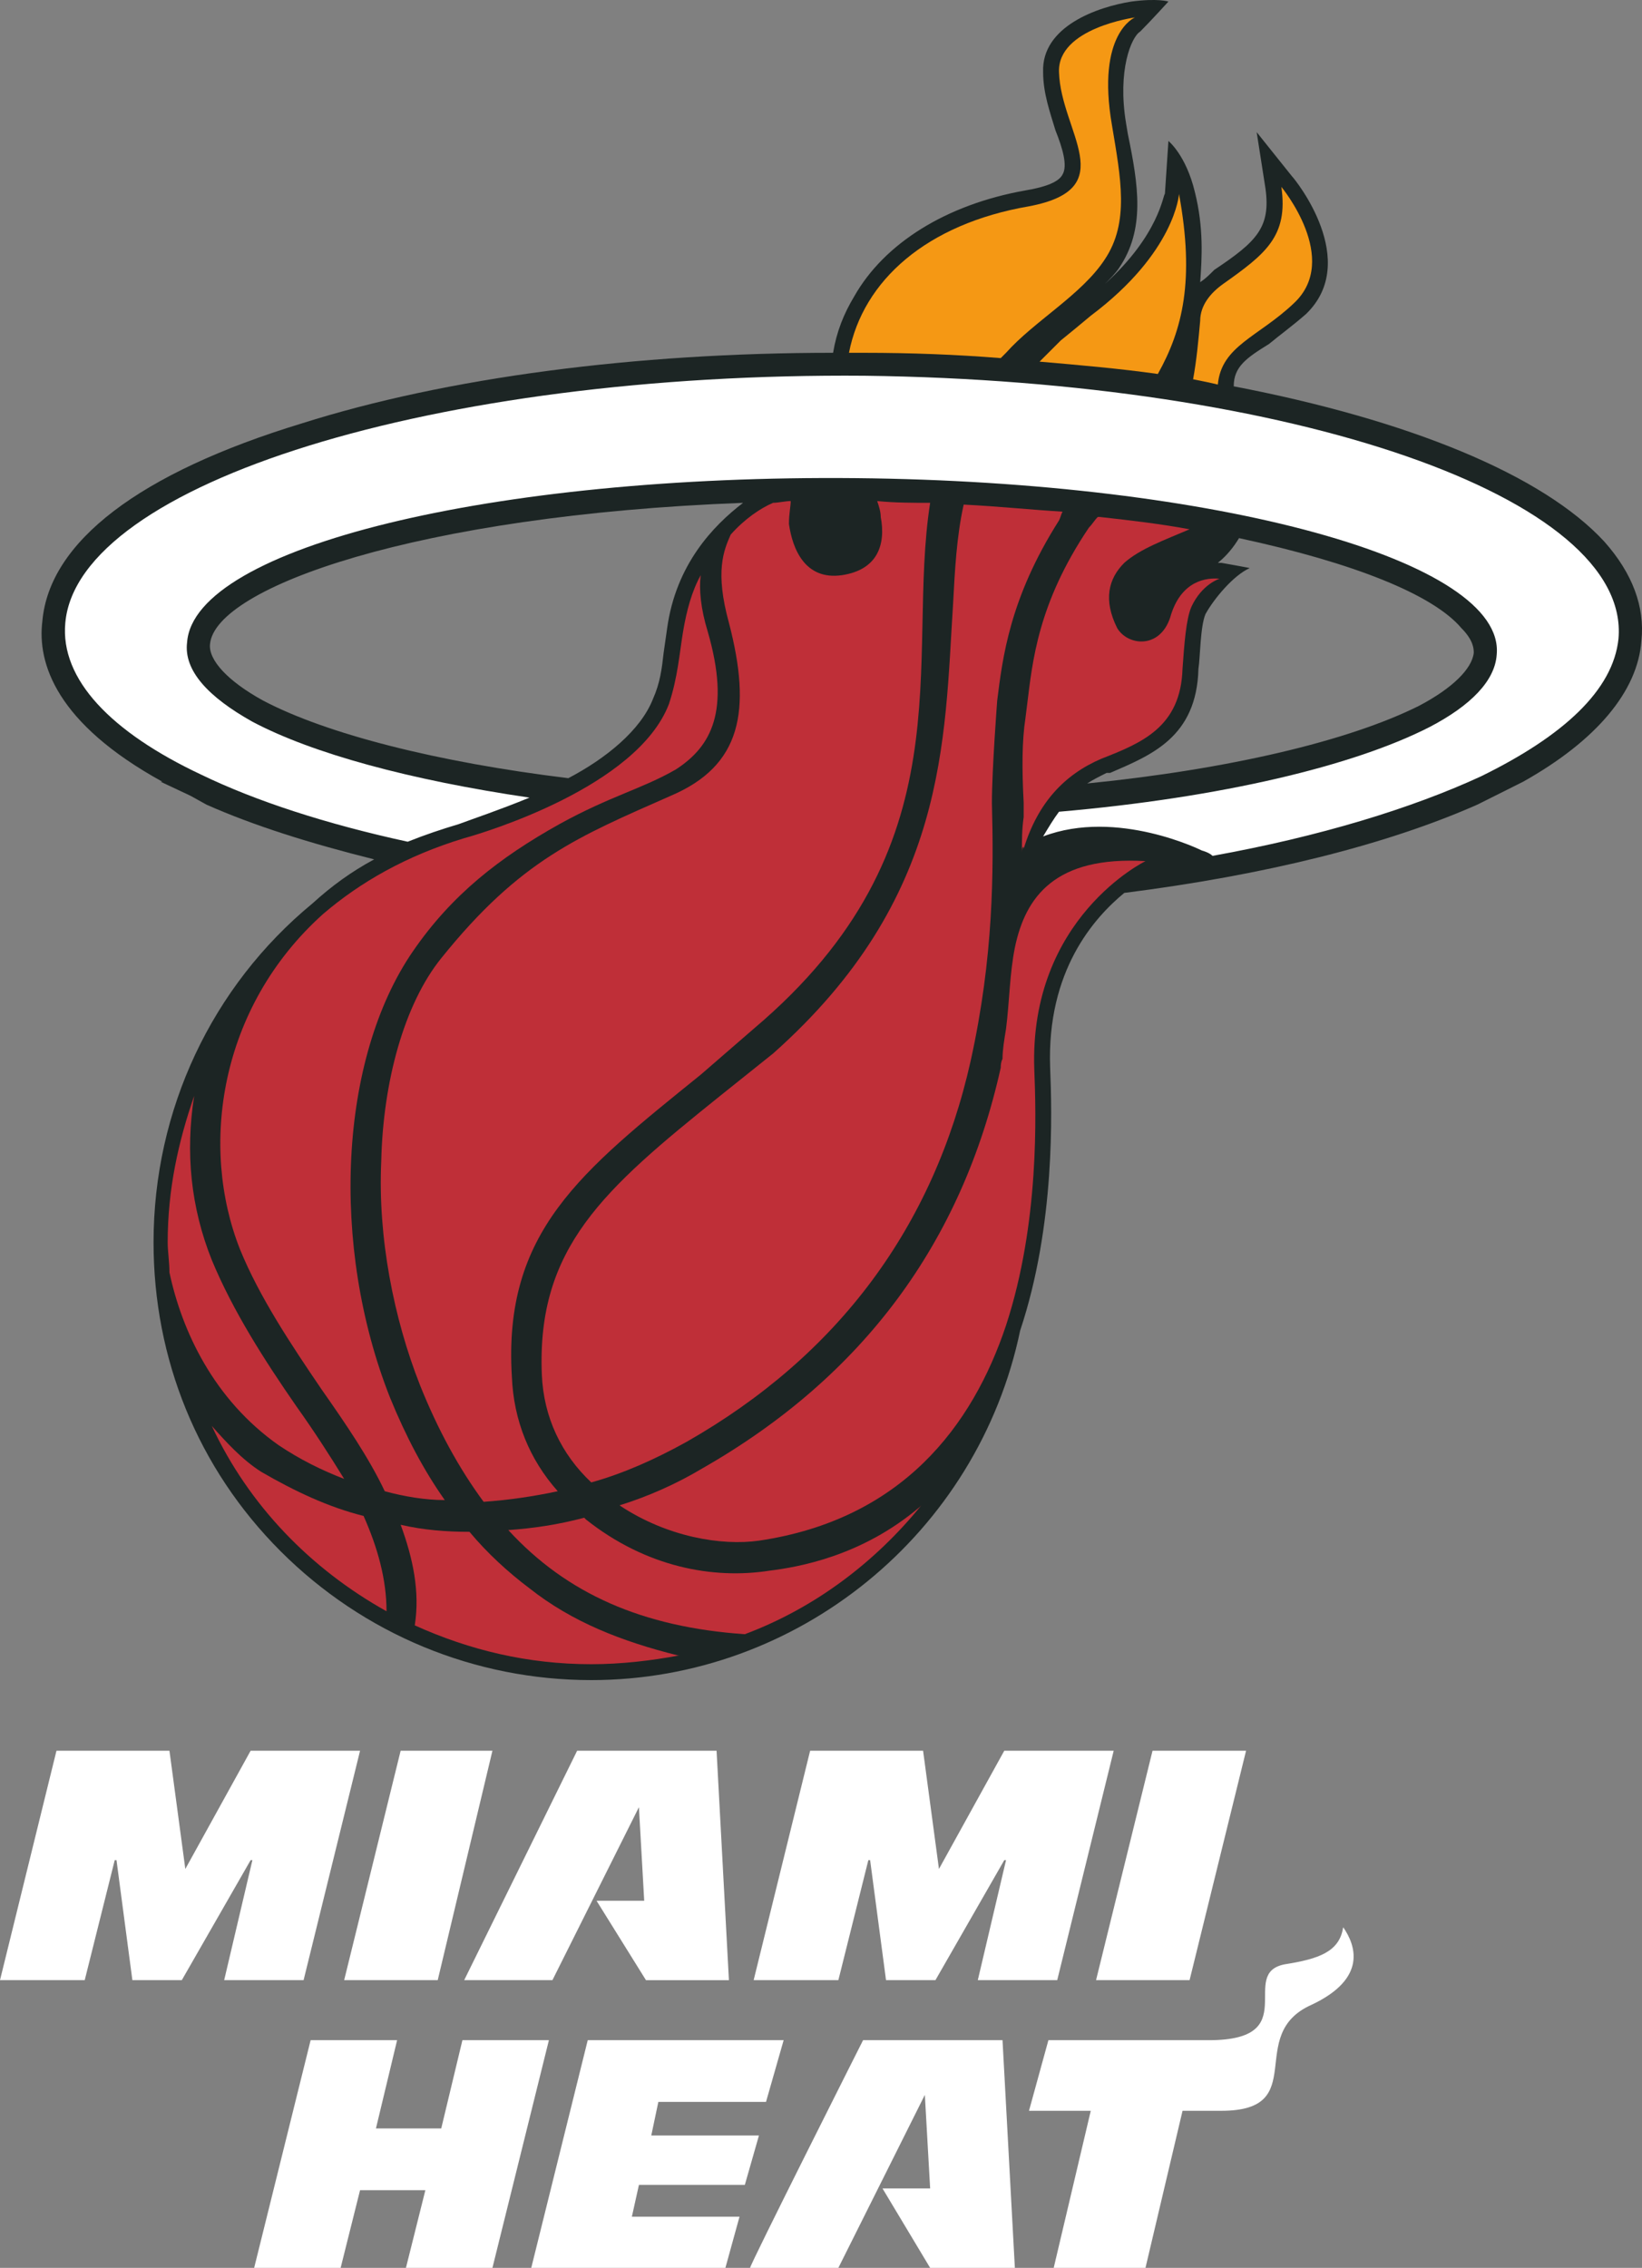 <?xml version="1.0" encoding="utf-8"?>
<!-- Generator: Adobe Illustrator 16.0.4, SVG Export Plug-In . SVG Version: 6.00 Build 0)  -->
<!DOCTYPE svg PUBLIC "-//W3C//DTD SVG 1.1//EN" "http://www.w3.org/Graphics/SVG/1.1/DTD/svg11.dtd">
<svg version="1.1"
	 id="svg3202" xmlns:sodipodi="http://sodipodi.sourceforge.net/DTD/sodipodi-0.dtd" xmlns:svg="http://www.w3.org/2000/svg" xmlns:dc="http://purl.org/dc/elements/1.1/" xmlns:cc="http://creativecommons.org/ns#" xmlns:rdf="http://www.w3.org/1999/02/22-rdf-syntax-ns#" xmlns:inkscape="http://www.inkscape.org/namespaces/inkscape" inkscape:version="0.48.1 r9760" sodipodi:docname="New document 5"
	 xmlns="http://www.w3.org/2000/svg" xmlns:xlink="http://www.w3.org/1999/xlink" x="0px" y="0px" viewBox="0 0 148.801 205.512" enable-background="new 0 0 148.801 205.512" xml:space="preserve">
<rect x="0" y="0" width="148.801" height="205.512" fill="#808080" stroke="none"/>
<sodipodi:namedview  showgrid="false" fit-margin-left="0" inkscape:zoom="0.35" inkscape:cy="-134.38702" bordercolor="#666666" pagecolor="#ffffff" inkscape:cx="215.11503" fit-margin-top="0" borderopacity="1.0" id="base" inkscape:window-maximized="1" inkscape:current-layer="layer1" fit-margin-bottom="0" fit-margin-right="0" inkscape:window-y="25" inkscape:window-x="0" inkscape:pageopacity="0.0" inkscape:window-width="1280" inkscape:pageshadow="2" inkscape:window-height="949" inkscape:document-units="px">
	</sodipodi:namedview>
<g>
	<path id="path3095" inkscape:connector-curvature="0" fill="#1C2524" d="M145.391,49.085c-5.599-6.078-17.753-11.036-33.588-14.076
		c0-1.759,1.119-2.559,3.199-3.838c0.96-0.801,2.079-1.601,3.359-2.72c4.958-4.797-0.96-12.156-1.28-12.476l-3.199-3.999
		l0.799,5.118c0.48,3.52-0.799,4.799-4.637,7.358c-0.479,0.48-0.799,0.8-1.28,1.12c0.161-2.24,0.321-4.958-0.48-8.158
		c-0.799-3.358-2.399-4.639-2.399-4.639l-0.32,4.799c-0.16,0-0.479,3.679-5.438,8.158c0.48-0.479,0.959-0.96,1.279-1.44
		c2.4-3.518,1.759-7.517,0.8-12.154l-0.159-0.961c-0.801-4.798,0.48-7.837,1.279-8.316c0.96-0.959,2.559-2.719,2.559-2.719
		s-0.958-0.321-3.357,0c-3.04,0.48-8.159,2.239-7.999,6.398c0,1.919,0.64,3.678,1.12,5.277c0.639,1.601,1.119,3.2,0.639,3.999
		c-0.319,0.64-1.439,1.12-3.357,1.439c-7.198,1.28-12.795,4.798-15.516,9.597c-0.959,1.599-1.599,3.199-1.919,5.118
		c-17.914,0-35.028,2.239-48.143,6.398C12.635,42.848,4.479,49.085,3.839,56.283c-0.479,3.839,1.279,9.276,10.876,14.555h-0.161
		l2.72,1.28l0,0l1.439,0.8c4.319,1.918,9.437,3.518,15.195,4.957c-2.079,1.121-3.839,2.4-5.598,3.999
		c-9.118,7.517-14.395,18.713-14.395,30.709c0,10.556,3.998,20.474,11.516,27.991c7.517,7.516,17.593,11.675,28.149,11.675
		c18.713,0,35.028-13.275,38.867-31.669c3.199-9.596,2.879-19.832,2.719-23.831c-0.32-8.798,3.999-13.595,6.718-15.835
		c12.636-1.599,23.671-4.319,31.99-7.997l1.279-0.64l0,0l2.88-1.441c6.558-3.678,10.395-8.156,10.715-12.795
		C149.068,55.003,147.949,51.964,145.391,49.085L145.391,49.085z M132.435,56.922c1.12,1.12,1.12,1.919,1.12,2.239
		c-0.16,1.44-1.92,3.2-4.958,4.799c-6.397,3.199-17.273,5.758-30.07,7.037c0.48-0.32,1.12-0.64,1.76-0.959h0.32
		c3.679-1.599,7.837-3.198,7.998-9.436c0.159-0.959,0.159-3.839,0.64-4.958c0.799-1.439,2.559-3.519,3.998-4.159
		c0.16,0-2.559-0.48-2.559-0.48c-0.16,0-0.32,0-0.32,0c0.8-0.64,1.44-1.439,1.919-2.24
		C122.679,51.004,129.875,53.883,132.435,56.922L132.435,56.922z M19.033,58.362c0.479-5.119,18.714-11.676,48.305-12.795
		c-2.72,2.08-6.08,5.598-6.879,11.356l-0.32,2.239c-0.16,1.44-0.32,2.72-0.959,4.159c-1.12,2.879-4.319,5.438-7.677,7.197
		C39.667,69.078,29.59,66.52,23.832,63.48C20.633,61.721,18.873,59.801,19.033,58.362z"/>
	<path id="path3097" inkscape:connector-curvature="0" fill="#F59814" d="M110.362,34.85c0.32-3.518,3.68-4.317,6.877-7.357
		c4.319-3.999-1.119-10.557-1.119-10.557c0.639,4.479-1.441,6.078-5.279,8.797c-1.119,0.8-2.08,1.919-2.08,3.358
		c-0.159,1.76-0.319,3.519-0.64,5.278C108.923,34.53,109.724,34.69,110.362,34.85z"/>
	<path id="path3099" inkscape:connector-curvature="0" fill="#F59814" d="M98.846,28.612c-0.959,0.8-1.919,1.599-2.719,2.24
		c-0.64,0.64-1.28,1.279-1.92,1.919c3.68,0.32,7.358,0.64,10.718,1.119c2.239-3.999,3.357-8.477,1.919-16.314
		C106.844,17.576,106.523,22.854,98.846,28.612L98.846,28.612z"/>
	<path id="path3101" inkscape:connector-curvature="0" fill="#F59814" d="M78.373,31.971c4.16,0,8.318,0.16,12.316,0.48
		c0.161-0.16,0.321-0.32,0.48-0.48c2.56-2.879,6.879-5.278,8.958-8.478c2.239-3.358,1.439-7.357,0.639-12.156
		c-1.438-8.317,2.082-9.756,2.082-9.756s-7.039,0.959-6.879,4.958c0.16,5.437,5.757,10.555-2.719,12.156
		c-9.277,1.599-15.036,6.717-16.315,13.275C77.414,31.971,77.893,31.971,78.373,31.971L78.373,31.971z"/>
	<path id="path3103" inkscape:connector-curvature="0" fill="#FFFFFF" d="M39.667,179.44l4.958-20.792h-8.318l-5.119,20.792H39.667z
		"/>
	<path id="path3105" inkscape:connector-curvature="0" fill="#FFFFFF" d="M57.9,163.766l0.479,8.479h-4.319l4.479,7.196h7.517
		l-1.119-20.792H52.302L42.065,179.44h7.997L57.9,163.766L57.9,163.766z"/>
	<path id="path3107" inkscape:connector-curvature="0" fill="#FFFFFF" d="M38.547,198.474l-1.76,7.038h7.838l5.118-20.633h-7.838
		l-1.919,7.997h-5.917l1.918-7.997H28.15l-5.118,20.633h7.837l1.76-7.038H38.547L38.547,198.474z"/>
	<path id="path3109" inkscape:connector-curvature="0" fill="#FFFFFF" d="M57.261,200.873l0.64-2.879h9.597l1.279-4.479H59.02
		l0.64-3.04h9.757l1.599-5.597H53.262l-5.119,20.633h17.594l1.28-4.639H57.261L57.261,200.873z"/>
	<path id="path3111" inkscape:connector-curvature="0" fill="#FFFFFF" d="M107.802,179.44l5.119-20.792h-8.476l-5.119,20.792
		H107.802z"/>
	<path id="path3113" inkscape:connector-curvature="0" fill="#FFFFFF" d="M121.719,174.642c1.12,1.6,2.238,4.639-2.88,7.038
		c-6.077,2.719,0,9.598-8.156,9.598h-3.519l-3.359,14.235h-8.317l3.359-14.235h-5.598l1.759-6.398h14.556
		c8.636,0,2.558-6.077,6.877-6.878C119.479,177.521,121.398,176.88,121.719,174.642z"/>
	<path id="path3115" inkscape:connector-curvature="0" fill="#FFFFFF" d="M16.794,169.364l-1.439-10.716H5.118L0,179.44h7.677
		l2.72-10.876h0.16l1.439,10.876h4.479l6.238-10.876h0.16l-2.558,10.876h7.197l5.118-20.792h-9.917L16.794,169.364L16.794,169.364z"
		/>
	<path id="path3117" inkscape:connector-curvature="0" fill="#FFFFFF" d="M85.09,169.364l-1.439-10.716H73.416l-5.119,20.792h7.677
		l2.718-10.876h0.16l1.441,10.876h4.478l6.239-10.876h0.159L88.61,179.44h7.197l5.118-20.792H91.01L85.09,169.364L85.09,169.364z"/>
	<path id="path3119" inkscape:connector-curvature="0" fill="#FFFFFF" d="M83.811,189.838l0.48,8.477h-4.317l4.317,7.197h7.678
		l-1.119-20.633c0,0-12.796,0-12.637,0c0,0-10.396,20.633-10.236,20.633h7.997L83.811,189.838L83.811,189.838z"/>
	<path id="path3121" inkscape:connector-curvature="0" fill="#BF2F38" d="M15.355,115.303c1.119,5.278,3.998,11.517,9.916,15.674
		c1.92,1.28,3.839,2.24,5.918,3.039c-1.279-2.079-2.718-4.319-4.317-6.558c-2.88-4.159-5.758-8.638-7.678-13.275
		c-1.919-4.799-2.399-9.757-1.599-14.875c-1.439,4.159-2.399,8.478-2.399,13.275C15.195,113.383,15.355,114.343,15.355,115.303
		L15.355,115.303z"/>
	<path id="path3123" inkscape:connector-curvature="0" fill="#BF2F38" d="M21.753,113.224c1.759,4.317,4.639,8.636,7.357,12.635
		c2.24,3.199,4.319,6.237,5.758,9.276c1.759,0.48,3.679,0.8,5.438,0.8c-1.919-2.719-3.519-5.759-4.958-9.276
		c-5.438-13.756-4.638-30.709,2.081-40.467c3.518-5.118,7.836-8.477,13.275-11.516c4.639-2.559,7.517-3.199,10.555-4.958
		c3.2-2.079,4.958-5.278,2.88-12.476c-0.64-2.079-0.8-3.839-0.64-5.118c-0.799,1.439-1.279,3.199-1.599,5.118
		c-0.321,1.919-0.48,4.159-1.281,6.558c-2.878,7.517-16.793,11.676-18.553,12.156c-5.278,1.601-9.436,3.999-12.795,6.877
		C19.834,91.311,18.074,103.946,21.753,113.224L21.753,113.224z"/>
	<path id="path3125" inkscape:connector-curvature="0" fill="#BF2F38" d="M79.494,45.406c0.159,0.48,0.32,0.959,0.32,1.439
		c0.48,2.56-0.32,4.798-3.52,5.278c-3.358,0.479-4.479-2.399-4.798-4.639c0-0.959,0.16-1.599,0.16-2.079
		c-0.48,0-1.12,0.16-1.599,0.16c-1.12,0.479-2.559,1.439-3.839,2.879c-0.64,1.439-1.439,3.358-0.16,7.997
		c2.08,7.997,1.119,12.955-5.278,15.675c-8.317,3.678-13.595,5.757-20.792,14.714c-3.359,4.159-5.278,11.196-5.438,18.394
		c-0.32,6.877,1.12,14.235,3.518,20.313c1.601,3.998,3.519,7.518,5.759,10.557c2.239-0.16,4.478-0.48,6.718-0.96
		c-2.56-2.878-4-6.397-4.159-10.395c-0.799-13.117,6.238-18.555,17.114-27.352l4.799-4.159
		C87.81,76.755,82.052,59.961,84.291,45.566C82.692,45.566,81.092,45.566,79.494,45.406L79.494,45.406z"/>
	<path id="path3127" inkscape:connector-curvature="0" fill="#BF2F38" d="M87.33,45.726c-0.639,2.88-0.798,5.918-0.958,8.958
		c-0.8,12.476-0.48,26.71-16.315,40.785l-4.799,3.839c-10.557,8.478-16.634,13.755-16.155,25.271c0.16,3.839,1.76,7.198,4.479,9.756
		c2.879-0.799,5.758-2.079,8.638-3.677c13.755-7.839,22.392-19.514,25.75-34.549c2.079-9.437,2.079-17.114,1.919-23.352
		c0-3.04,0.48-9.277,0.48-9.277c0.481-3.838,1.121-9.276,5.599-16.315c0.16-0.32,0.16-0.48,0.319-0.799
		C93.568,46.206,90.53,45.886,87.33,45.726L87.33,45.726z"/>
	<path id="path3129" inkscape:connector-curvature="0" fill="#BF2F38" d="M91.969,85.873L91.969,85.873L91.969,85.873
		c-0.479,2.399-0.479,4.799-0.8,7.357c-0.159,0.959-0.319,1.92-0.319,2.72c-0.161,0.32-0.161,0.64-0.161,0.799
		c-3.518,15.834-12.476,27.991-27.03,36.308c-2.4,1.438-4.958,2.559-7.517,3.357c4.317,2.88,9.276,3.68,12.635,3.2
		c12.956-1.919,19.353-10.396,22.392-19.513c3.039-9.277,2.72-19.195,2.56-23.192c-0.48-13.755,10.076-18.874,10.076-18.874
		C95.647,77.556,92.929,81.234,91.969,85.873L91.969,85.873z"/>
	<path id="path3131" inkscape:connector-curvature="0" fill="#BF2F38" d="M83.331,136.574c-5.278,4.479-11.036,5.438-13.595,5.759
		c-5.119,0.8-11.196-0.32-16.635-4.638l-0.16-0.16c-2.398,0.64-4.639,0.959-6.877,1.119c5.278,5.759,12.156,8.797,21.433,9.436l0,0
		l0,0c6.397-2.399,11.836-6.558,15.994-11.676L83.331,136.574L83.331,136.574z"/>
	<path id="path3133" inkscape:connector-curvature="0" fill="#BF2F38" d="M35.028,146.012c0-2.879-0.799-5.758-2.079-8.638
		c-3.199-0.8-6.238-2.239-9.277-3.998c-1.759-1.12-3.198-2.719-4.479-4.159l0,0C22.553,136.414,28.15,142.173,35.028,146.012
		L35.028,146.012L35.028,146.012z"/>
	<path id="path3135" inkscape:connector-curvature="0" fill="#BF2F38" d="M61.419,150.01c-5.118-1.279-9.597-3.039-13.436-6.078
		c-1.919-1.439-3.838-3.198-5.438-5.119c-2.079,0-4.158-0.16-6.237-0.639c1.121,3.038,1.759,6.078,1.279,9.116l0,0
		c4.958,2.24,10.237,3.519,15.995,3.519c2.72,0,5.438-0.32,7.997-0.8C61.579,150.01,61.579,150.01,61.419,150.01z"/>
	<path id="path3137" inkscape:connector-curvature="0" fill="#BF2F38" d="M106.043,55.963c-0.958,2.878-3.839,2.559-4.799,0.959
		c-1.279-2.56-0.799-4.479,0.64-5.918c1.44-1.279,3.679-2.079,5.917-3.04l0,0c-2.559-0.479-5.276-0.799-8.156-1.119
		c-0.16,0-0.16,0-0.16,0c-0.32,0.32-0.48,0.64-0.8,0.959c-4.639,6.878-5.118,12.156-5.598,15.995l-0.16,1.279
		c-0.32,2.08-0.32,4.639-0.16,7.678c0,0.48,0,0.959,0,1.279c-0.16,1.12-0.16,2.079-0.16,3.2l0,0c0-0.481,0.16-0.641,0.16-0.321
		c1.279-4.158,3.679-6.717,7.038-8.157c3.679-1.439,7.197-2.879,7.357-8.157c0.16-2.24,0.32-4.479,0.799-5.598
		c0.961-2.08,2.56-2.56,2.56-2.56C108.762,52.284,106.844,53.083,106.043,55.963L106.043,55.963z"/>
	<path id="path3139" inkscape:connector-curvature="0" fill="#FFFFFF" d="M78.373,34.05C39.507,33.73,7.038,43.807,5.918,56.443
		c-0.479,5.118,4.159,9.916,12.315,13.755c4.958,2.4,11.356,4.479,18.715,6.078c1.599-0.64,3.038-1.119,4.637-1.599
		c1.28-0.479,3.679-1.279,6.398-2.398c-10.876-1.601-19.673-3.999-25.111-6.879c-3.999-2.239-6.237-4.637-5.917-7.197
		c0.64-8.636,27.831-15.194,60.619-14.874c32.789,0.32,58.86,7.517,58.06,15.994c-0.16,2.4-2.399,4.639-6.077,6.558
		c-6.877,3.519-18.874,6.399-33.589,7.678c-0.48,0.64-0.96,1.439-1.44,2.239c6.717-2.559,14.396,1.279,14.396,1.279
		s0.64,0.161,0.959,0.481c9.756-1.76,18.074-4.319,24.312-7.199c7.517-3.678,11.995-7.837,12.475-12.476
		C147.79,45.086,117.08,34.53,78.373,34.05L78.373,34.05z"/>
</g>
</svg>
